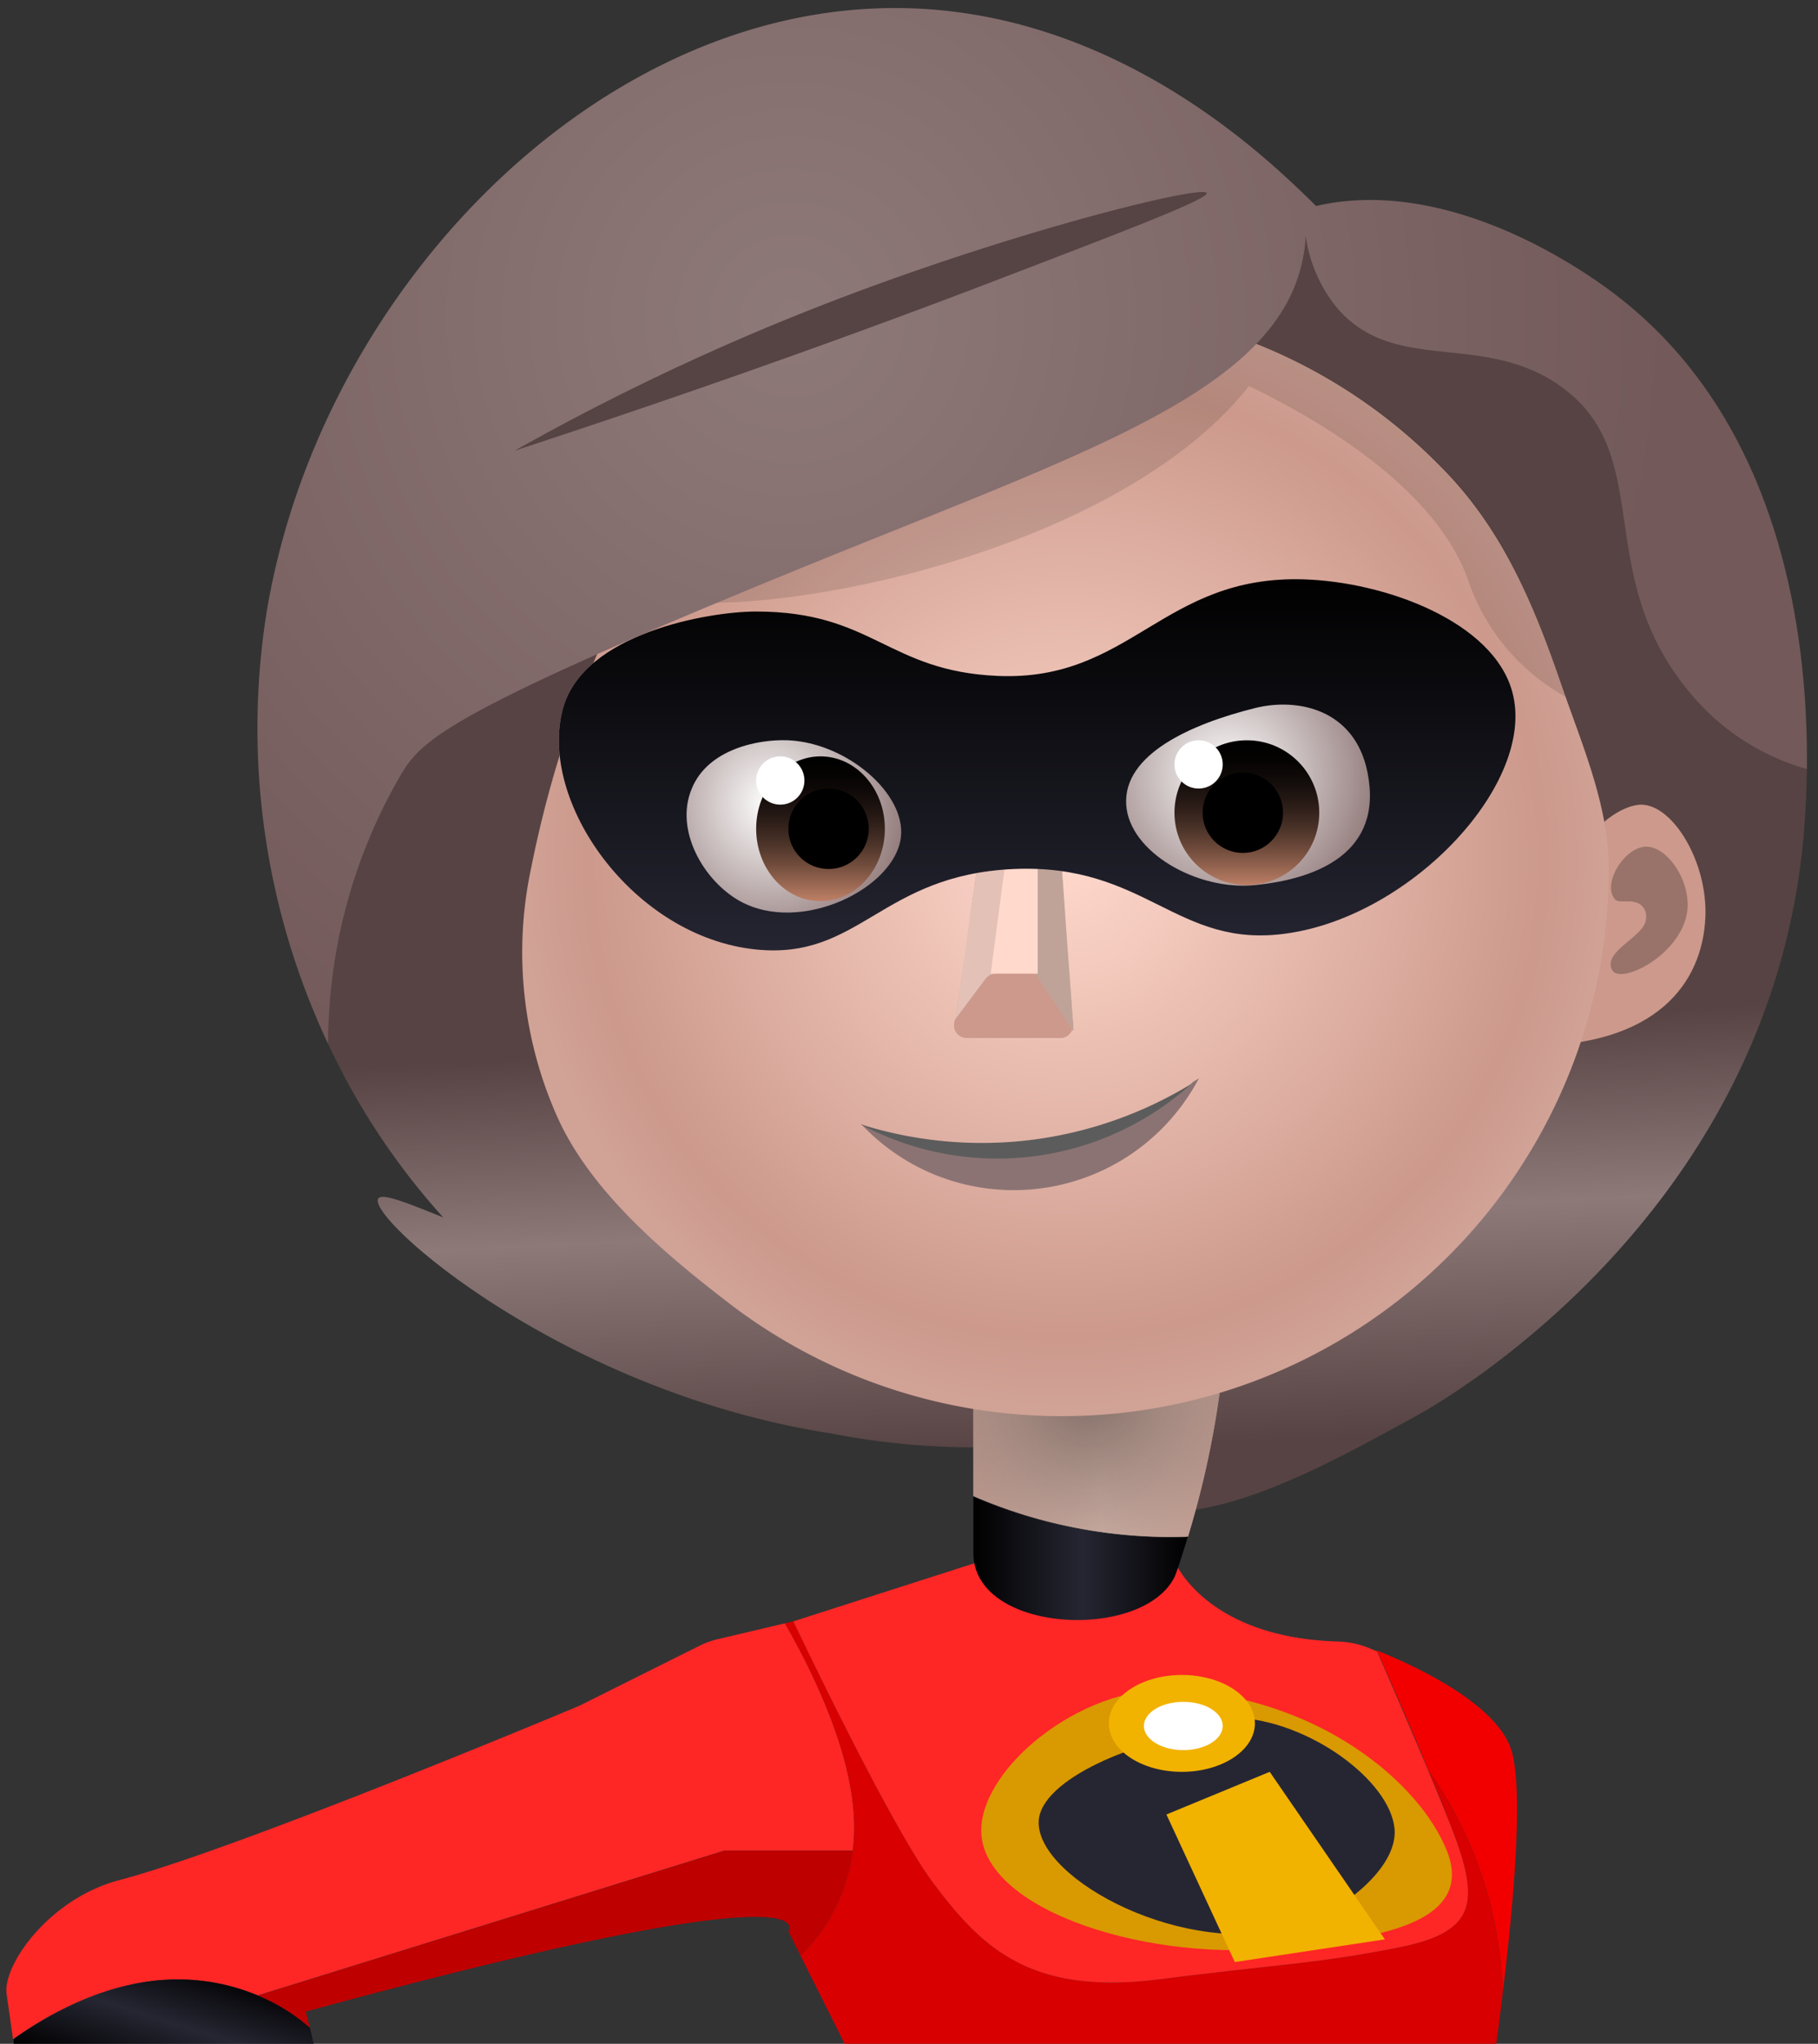 <svg xmlns="http://www.w3.org/2000/svg" width="113" height="127" viewBox="0 0 113 127"><rect x="0" y="0" width="113" height="127" fill="#333333" stroke="none"/><defs><radialGradient id="prices-elastigirl-d" cx="46.287%" cy="14.002%" r="268.592%" fx="46.287%" fy="14.002%" gradientTransform="matrix(.667 -.178 .12 .984 .137 .084)"><stop offset="0%" stop-color="#806D66"/><stop offset="100%" stop-color="#FFD9CC" stop-opacity="0"/></radialGradient><radialGradient id="prices-elastigirl-f" cx="50.001%" r="50.532%" fx="50.001%" fy="50%" gradientTransform="matrix(1 0 0 .979 0 .01)"><stop offset="0%" stop-color="#FFD9CC"/><stop offset="87%" stop-color="#CC998C"/><stop offset="100%" stop-color="#D1A296"/></radialGradient><radialGradient id="prices-elastigirl-g" cx="50.16%" r="119.169%" fx="50.16%" fy="50%" gradientTransform="matrix(1 0 0 .311 0 .344)"><stop offset="0%" stop-color="#FFD9CC"/><stop offset="87%" stop-color="#CC998C"/><stop offset="100%" stop-color="#D1A296"/></radialGradient><radialGradient id="prices-elastigirl-h" r="74.25%" fx="50%" fy="50%" gradientTransform="matrix(.541 0 0 1 .23 0)"><stop offset="0%" stop-color="#FFD9CC"/><stop offset="87%" stop-color="#CC998C"/><stop offset="100%" stop-color="#D1A296"/></radialGradient><radialGradient id="prices-elastigirl-i" cx="50.183%" r="147.619%" fx="50.183%" fy="50%" gradientTransform="matrix(1 0 0 .247 0 .377)"><stop offset="0%" stop-color="#FFD9CC"/><stop offset="87%" stop-color="#CC998C"/><stop offset="100%" stop-color="#D1A296"/></radialGradient><radialGradient id="prices-elastigirl-j" r="91.781%" fx="50%" fy="50%" gradientTransform="matrix(1 0 0 .417 0 .291)"><stop offset="0%" stop-color="#FFD9CC"/><stop offset="87%" stop-color="#CC998C"/><stop offset="100%" stop-color="#D1A296"/></radialGradient><radialGradient id="prices-elastigirl-k" cx="50.006%" cy="49.982%" r="97.779%" fx="50.006%" fy="49.982%" gradientTransform="matrix(.388 0 0 1 .306 0)"><stop offset="0%" stop-color="#FFD9CC"/><stop offset="87%" stop-color="#CC998C"/><stop offset="100%" stop-color="#D1A296"/></radialGradient><radialGradient id="prices-elastigirl-l" cx="40.088%" cy="39.97%" r="83.707%" fx="40.088%" fy="39.97%" gradientTransform="matrix(.742 0 0 1 .103 0)"><stop offset="0%" stop-color="#FFD9CC"/><stop offset="87%" stop-color="#CC998C"/><stop offset="100%" stop-color="#D1A296"/></radialGradient><radialGradient id="prices-elastigirl-m" cx="41.266%" cy="32.919%" r="78.502%" fx="41.266%" fy="32.919%" gradientTransform="matrix(.803 0 0 1 .081 0)"><stop offset="0%" stop-color="#FFD9CC"/><stop offset="87%" stop-color="#CC998C"/><stop offset="100%" stop-color="#D1A296"/></radialGradient><radialGradient id="prices-elastigirl-n" r="53.25%" fx="50%" fy="50%" gradientTransform="matrix(1 0 0 .889 0 .056)"><stop offset="0%" stop-color="#FFD9CC"/><stop offset="87%" stop-color="#CC998C"/><stop offset="100%" stop-color="#D1A296"/></radialGradient><radialGradient id="prices-elastigirl-o" fx="50%" fy="50%"><stop offset="0%" stop-color="#FFD9CC"/><stop offset="87%" stop-color="#CC998C"/><stop offset="100%" stop-color="#D1A296"/></radialGradient><radialGradient id="prices-elastigirl-p" cy="50.604%" r="112.566%" fx="50%" fy="50.604%" gradientTransform="matrix(.331 0 0 1 .334 0)"><stop offset="0%" stop-color="#FFD9CC"/><stop offset="87%" stop-color="#CC998C"/><stop offset="100%" stop-color="#D1A296"/></radialGradient><radialGradient id="prices-elastigirl-q" cx="49.879%" cy="50.061%" r="157.966%" fx="49.879%" fy="50.061%" gradientTransform="matrix(.23 0 0 1 .384 0)"><stop offset="0%" stop-color="#FFD9CC"/><stop offset="87%" stop-color="#CC998C"/><stop offset="100%" stop-color="#D1A296"/></radialGradient><radialGradient id="prices-elastigirl-s" cx="40.088%" cy="39.97%" r="83.707%" fx="40.088%" fy="39.97%" gradientTransform="matrix(.742 0 0 1 .103 0)"><stop offset="0%" stop-color="#FFF"/><stop offset="100%" stop-color="#8C7373"/></radialGradient><radialGradient id="prices-elastigirl-t" cx="41.266%" cy="32.919%" r="78.502%" fx="41.266%" fy="32.919%" gradientTransform="matrix(.803 0 0 1 .081 0)"><stop offset="0%" stop-color="#FFF"/><stop offset="100%" stop-color="#8C7373"/></radialGradient><radialGradient id="prices-elastigirl-w" cx="34.418%" cy="29.808%" r="95.604%" fx="34.418%" fy="29.808%" gradientTransform="matrix(.668 0 0 1 .114 0)"><stop offset="0%" stop-color="#8E7979"/><stop offset="89%" stop-color="#735959"/></radialGradient><linearGradient id="prices-elastigirl-a" x1=".054%" x2="100.751%" y1="101%" y2="32.251%"><stop offset="0%"/><stop offset="51%" stop-color="#262633"/><stop offset="100%"/></linearGradient><linearGradient id="prices-elastigirl-b" x1="50.082%" x2="51.986%" y1="54.158%" y2="92.129%"><stop offset="18%" stop-color="#574343"/><stop offset="55%" stop-color="#8E7979"/><stop offset="100%" stop-color="#574343"/></linearGradient><linearGradient id="prices-elastigirl-c" x1="0%" y1="50.099%" y2="50.099%"><stop offset="0%" stop-color="#CC998C"/><stop offset="51%" stop-color="#FFD9CC"/><stop offset="100%" stop-color="#CC998C"/></linearGradient><linearGradient id="prices-elastigirl-e" x1="0%" y1="49.826%" y2="49.826%"><stop offset="0%"/><stop offset="51%" stop-color="#262633"/><stop offset="100%"/></linearGradient><linearGradient id="prices-elastigirl-r" x1="50.006%" x2="50.006%" y1="100.02%" y2="-.013%"><stop offset="0%" stop-color="#262633"/><stop offset="100%"/></linearGradient><linearGradient id="prices-elastigirl-u" x1="50%" x2="50%" y1="100%" y2="0%"><stop offset="0%" stop-color="#BF8066"/><stop offset="9%" stop-color="#A26D57"/><stop offset="25%" stop-color="#714C3C"/><stop offset="41%" stop-color="#483127"/><stop offset="57%" stop-color="#291B16"/><stop offset="73%" stop-color="#120C0A"/><stop offset="87%" stop-color="#050302"/><stop offset="100%"/></linearGradient><linearGradient id="prices-elastigirl-v" x1="50%" x2="50%" y1="100.889%" y2=".889%"><stop offset="0%" stop-color="#BF8066"/><stop offset="9%" stop-color="#A26D57"/><stop offset="25%" stop-color="#714C3C"/><stop offset="41%" stop-color="#483127"/><stop offset="57%" stop-color="#291B16"/><stop offset="73%" stop-color="#120C0A"/><stop offset="87%" stop-color="#050302"/><stop offset="100%"/></linearGradient></defs><g fill="none" fill-rule="evenodd"><path fill="#F20000" d="M93.4 123.87A24.11 24.11 0 0093 120a25.13 25.13 0 00-4.22-10c-1-2.5-2.25-5.29-3.19-7.44 2.63 1.06 7.68 3.46 8.41 6.4.73 2.94-.07 10.54-.6 14.91z"/><path fill="#FF2626" d="M53 115h-8l-29 9a12.8 12.8 0 00-5-1c-4.06 0-7.79 2-10.19 3.71l-.4-2.81c-.25-1.75 2.59-5.9 7-7.07C14.83 114.89 36 106 36 106l7.49-3.74c.34-.17.7-.3 1.07-.39l4.23-1c2 3.48 4.88 9.47 4.21 14.13z"/><path fill="url(#prices-elastigirl-a)" d="M19.5 127l-.24-1a11.61 11.61 0 00-3.22-2 12.8 12.8 0 00-5-1c-4.06 0-7.79 2-10.19 3.71v.29H19.5z"/><path fill="#BF0000" d="M53 115a11.06 11.06 0 01-3.24 6.53L49 120s3-4-30 5l.26 1a11.61 11.61 0 00-3.22-2l29-9H53z"/><path fill="#D80000" d="M53 115a11.06 11.06 0 01-3.24 6.53L52.5 127H93s.18-1.26.4-3.12A24.11 24.11 0 0093 120a25.13 25.13 0 00-4.22-10c.45 1.06.87 2.07 1.22 3 2 5 2 7-3 8s-7 1-15 2-11-2-14-6c-2.19-2.92-6.53-11.73-8.69-16.25l-.52.12c2 3.48 4.88 9.47 4.21 14.13z"/><path fill="#FF2626" d="M87 121c-5 1-7 1-15 2s-11-2-14-6c-2.19-2.92-6.53-11.73-8.69-16.25L61 97h12s1.87 4.73 10.1 5a5.59 5.59 0 011.82.34l.67.27c1.34 3.07 3.23 7.44 4.41 10.4 2 4.99 2 6.99-3 7.99z"/><path fill="url(#prices-elastigirl-b)" d="M106 42c-6.13-7.39-2-14.72-8-19-4.89-3.48-10.44.37-14-4-1.09-1.34-2.61-2.88-2.84-4.34A9.38 9.38 0 0181 16c-1.52 7.82-11.88 8.51-28 15-24.77 10-28.66 12.84-30 15-2.93 4.71-2.55 12.84-2.6 18.88a43.61 43.61 0 007.15 10.77c-2.47-1-3.86-1.54-4.05-1.15-.6 1.27 11.51 12 28.2 14.58a46.4 46.4 0 0012.7.7A10.69 10.69 0 0068 93c5.58 2.91 13.07-1.2 20-5 1.74-.95 21.41-12.18 24-35 .1-.91.28-2.77.31-5.21-2.39-.79-3.88-2.86-6.31-5.79z"/><path fill="url(#prices-elastigirl-c)" d="M76 85a57.47 57.47 0 01-2.16 10.49h-.34a30.81 30.81 0 01-13-2.53V86.5L76 85z"/><path fill="url(#prices-elastigirl-d)" d="M76 85a57.47 57.47 0 01-2.16 10.49h-.34a30.81 30.81 0 01-13-2.53V86.5L76 85z"/><path fill="url(#prices-elastigirl-e)" d="M73.84 95.49c-.12.35-.68 2.2-.84 2.51-2 4-12.5 3.5-12.5-1.5V93a30.81 30.81 0 0013 2.53l.34-.04z"/><path fill="#CC998C" d="M96 57c2.44-6.38 5.33-7 6-7 2 0 4.15 3.6 4 7-.18 4.06-3 8-11 8 .63-2.2-.41-4.32 1-8z"/><path fill="url(#prices-elastigirl-f)" d="M100 54a34 34 0 01-54.48 27.14c-4-3.06-8.65-6.92-10.8-11.56A25.06 25.06 0 0133 54c3.68-18.41 14.22-35 33-35a33.28 33.28 0 0123.55 10c3.83 3.83 5.8 8.56 7.58 13.78C98.34 46.3 100 50.09 100 54z"/><path fill="url(#prices-elastigirl-g)" d="M60.68 54.26l-1.38 9.8L62 61l.43-7z"/><path fill="url(#prices-elastigirl-h)" d="M61.26 60.82l-1.8 2.4a.8.8 0 00.64 1.28h5.8a.8.8 0 00.64-1.28l-1.8-2.4a.81.81 0 00-.64-.32h-2.2a.81.81 0 00-.64.32z"/><path fill="url(#prices-elastigirl-i)" d="M66 54l.73 10.06L64 60v-7z"/><path fill="url(#prices-elastigirl-j)" d="M61.58 60.5l.92-7h2v7z"/><path fill="url(#prices-elastigirl-k)" d="M62 42c8.3.36 10.24-6.25 19-6 5.14.15 11.82 2.64 13 7 1.53 5.63-6.22 13.9-14 15-6.88 1-8.74-4.37-17-4-8.26.37-9.54 5.65-16 5-7.66-.77-13.6-9.22-12-15 1.28-4.63 9-6 12-6 7.26 0 8.16 3.7 15 4z"/><path fill="url(#prices-elastigirl-l)" d="M70 50c.18 2.93 4.38 5.36 8 5 3.85-.38 8-2 7-7-.78-3.92-4.33-4.67-7-4-4 1-8.19 2.88-8 6z"/><path fill="url(#prices-elastigirl-m)" d="M43 49c-1.1 2.6.76 5.76 3 7 3.8 2.09 9.66-.82 10-4 .29-2.7-3.36-5.83-7-6-1.85-.08-5 .54-6 3z"/><ellipse cx="51" cy="51.5" fill="url(#prices-elastigirl-n)" rx="4" ry="4.5"/><circle cx="77.5" cy="50.5" r="4.5" fill="url(#prices-elastigirl-o)"/><circle cx="77.25" cy="50.5" r="2.5" fill="url(#prices-elastigirl-o)"/><circle cx="51.5" cy="51.5" r="2.5" fill="url(#prices-elastigirl-o)"/><circle cx="48.5" cy="48.5" r="1.5" fill="url(#prices-elastigirl-o)"/><circle cx="74.5" cy="47.5" r="1.5" fill="url(#prices-elastigirl-o)"/><path fill="url(#prices-elastigirl-p)" d="M74.52 67a13 13 0 01-21 2.84 18 18 0 0020.67-2.63 3.13 3.13 0 00.33-.21z"/><path fill="url(#prices-elastigirl-q)" d="M74.18 67.24a18 18 0 01-20.67 2.63 25 25 0 0020.69-2.61l-.02-.02z"/><path fill="#000" d="M97.13 42.73c-1.78-5.22-3.75-10-7.58-13.78A33.35 33.35 0 0067 19c-8.44 2.77-18.88 7.85-24.33 12a41.54 41.54 0 00-3.46 5.32c2.11 3.26 29-.37 38.42-12.33 4.05 1.94 11.53 6.21 13.6 12a13.14 13.14 0 006.08 7.31c-.05-.19-.12-.38-.18-.57z" opacity=".12"/><path fill="#E3C1B6" d="M60.68 54.26l-1.38 9.8L62 61l.43-7z"/><path fill="#CC998C" d="M61.26 60.82l-1.8 2.4a.8.8 0 00.64 1.28h5.8a.8.8 0 00.64-1.28l-1.8-2.4a.81.81 0 00-.64-.32h-2.2a.81.81 0 00-.64.32z"/><path fill="#BFA399" d="M66 54l.73 10.06L64 60v-7z"/><path fill="#FFD9CC" d="M61.58 60.5l.92-7h2v7z"/><path fill="url(#prices-elastigirl-r)" d="M62 42c8.3.36 10.24-6.25 19-6 5.14.15 11.82 2.64 13 7 1.53 5.63-6.22 13.9-14 15-6.88 1-8.74-4.37-17-4-8.26.37-9.54 5.65-16 5-7.66-.77-13.6-9.22-12-15 1.28-4.63 9-6 12-6 7.26 0 8.16 3.7 15 4z"/><path fill="url(#prices-elastigirl-s)" d="M70 50c.18 2.93 4.38 5.36 8 5 3.85-.38 8-2 7-7-.78-3.92-4.33-4.67-7-4-4 1-8.19 2.88-8 6z"/><path fill="url(#prices-elastigirl-t)" d="M43 49c-1.1 2.6.76 5.76 3 7 3.8 2.09 9.66-.82 10-4 .29-2.7-3.36-5.83-7-6-1.85-.08-5 .54-6 3z"/><ellipse cx="51" cy="51.5" fill="url(#prices-elastigirl-u)" rx="4" ry="4.5"/><circle cx="77.5" cy="50.5" r="4.5" fill="url(#prices-elastigirl-v)"/><circle cx="77.25" cy="50.5" r="2.5" fill="#000"/><circle cx="51.5" cy="51.5" r="2.5" fill="#000"/><circle cx="48.5" cy="48.5" r="1.5" fill="#FFF"/><circle cx="74.5" cy="47.5" r="1.5" fill="#FFF"/><path fill="#8C7373" d="M74.52 67a13 13 0 01-21 2.84 18 18 0 0020.67-2.63 3.13 3.13 0 00.33-.21z"/><path fill="#5C5C5C" d="M74.18 67.24a18 18 0 01-20.67 2.63 25 25 0 0020.69-2.61l-.02-.02z"/><path fill="url(#prices-elastigirl-w)" d="M25 48c1.34-2.16 3.23-4 28-14 16.12-6.49 26.48-10.18 28-18a9.38 9.38 0 00.16-1.34A9 9 0 0083 19c3.56 4.37 9.11 1.52 14 5 6 4.28 1.87 11.61 8 19a14.58 14.58 0 007.31 4.79C112.4 39.92 110.9 26 100 18c-1.28-.93-9.78-7.14-18.2-5.2l-.3-.3C78.65 9.73 69.1.44 55.5.5c-18.9.08-35.94 18.16-39 38a46 46 0 003.9 26.38A33.19 33.19 0 0125 48z"/><path fill="#564343" d="M75 12c-.18-.55-12.13 2.37-24 7a149.41 149.41 0 00-19 9c12.74-4.17 23.23-8 31-11 7.31-2.8 12.12-4.65 12-5z"/><path fill="#D99900" d="M73 105c-5.92-.3-12.29 5.08-12 9 .36 4.79 10.52 8 19 7 4-.48 11.93-1 9.93-6-1.69-4.23-7.93-9.54-16.93-10z"/><path fill="#262633" d="M74.77 107.73c-3.9.32-10.18 2.8-10.21 5.5-.05 3.59 9.19 8.52 16 6.48 2.44-.73 6.1-3.33 6.13-5.83 0-2.9-4.85-6.74-9.54-7.13-.79-.07-1.6.92-2.38.98z"/><ellipse cx="73.46" cy="107.09" fill="#F2B200" rx="4.54" ry="3.01"/><ellipse cx="73.55" cy="107.25" fill="#FFF" rx="2.45" ry="1.5"/><path fill="#F2B200" d="M86.08 120.51l-7.16-10.41-6.42 2.65 4.25 9.17z"/><path fill="#997369" d="M100.38 55.88c-.79-.91.48-3.1 1.81-3.26 1.33-.16 2.89 2 2.69 3.94-.3 2.75-4.21 4.71-4.69 3.69-.56-1.19 2.11-2.06 2.12-3.19a.89.89 0 00-.67-1c-.48-.13-1.06.06-1.26-.18z"/></g></svg>